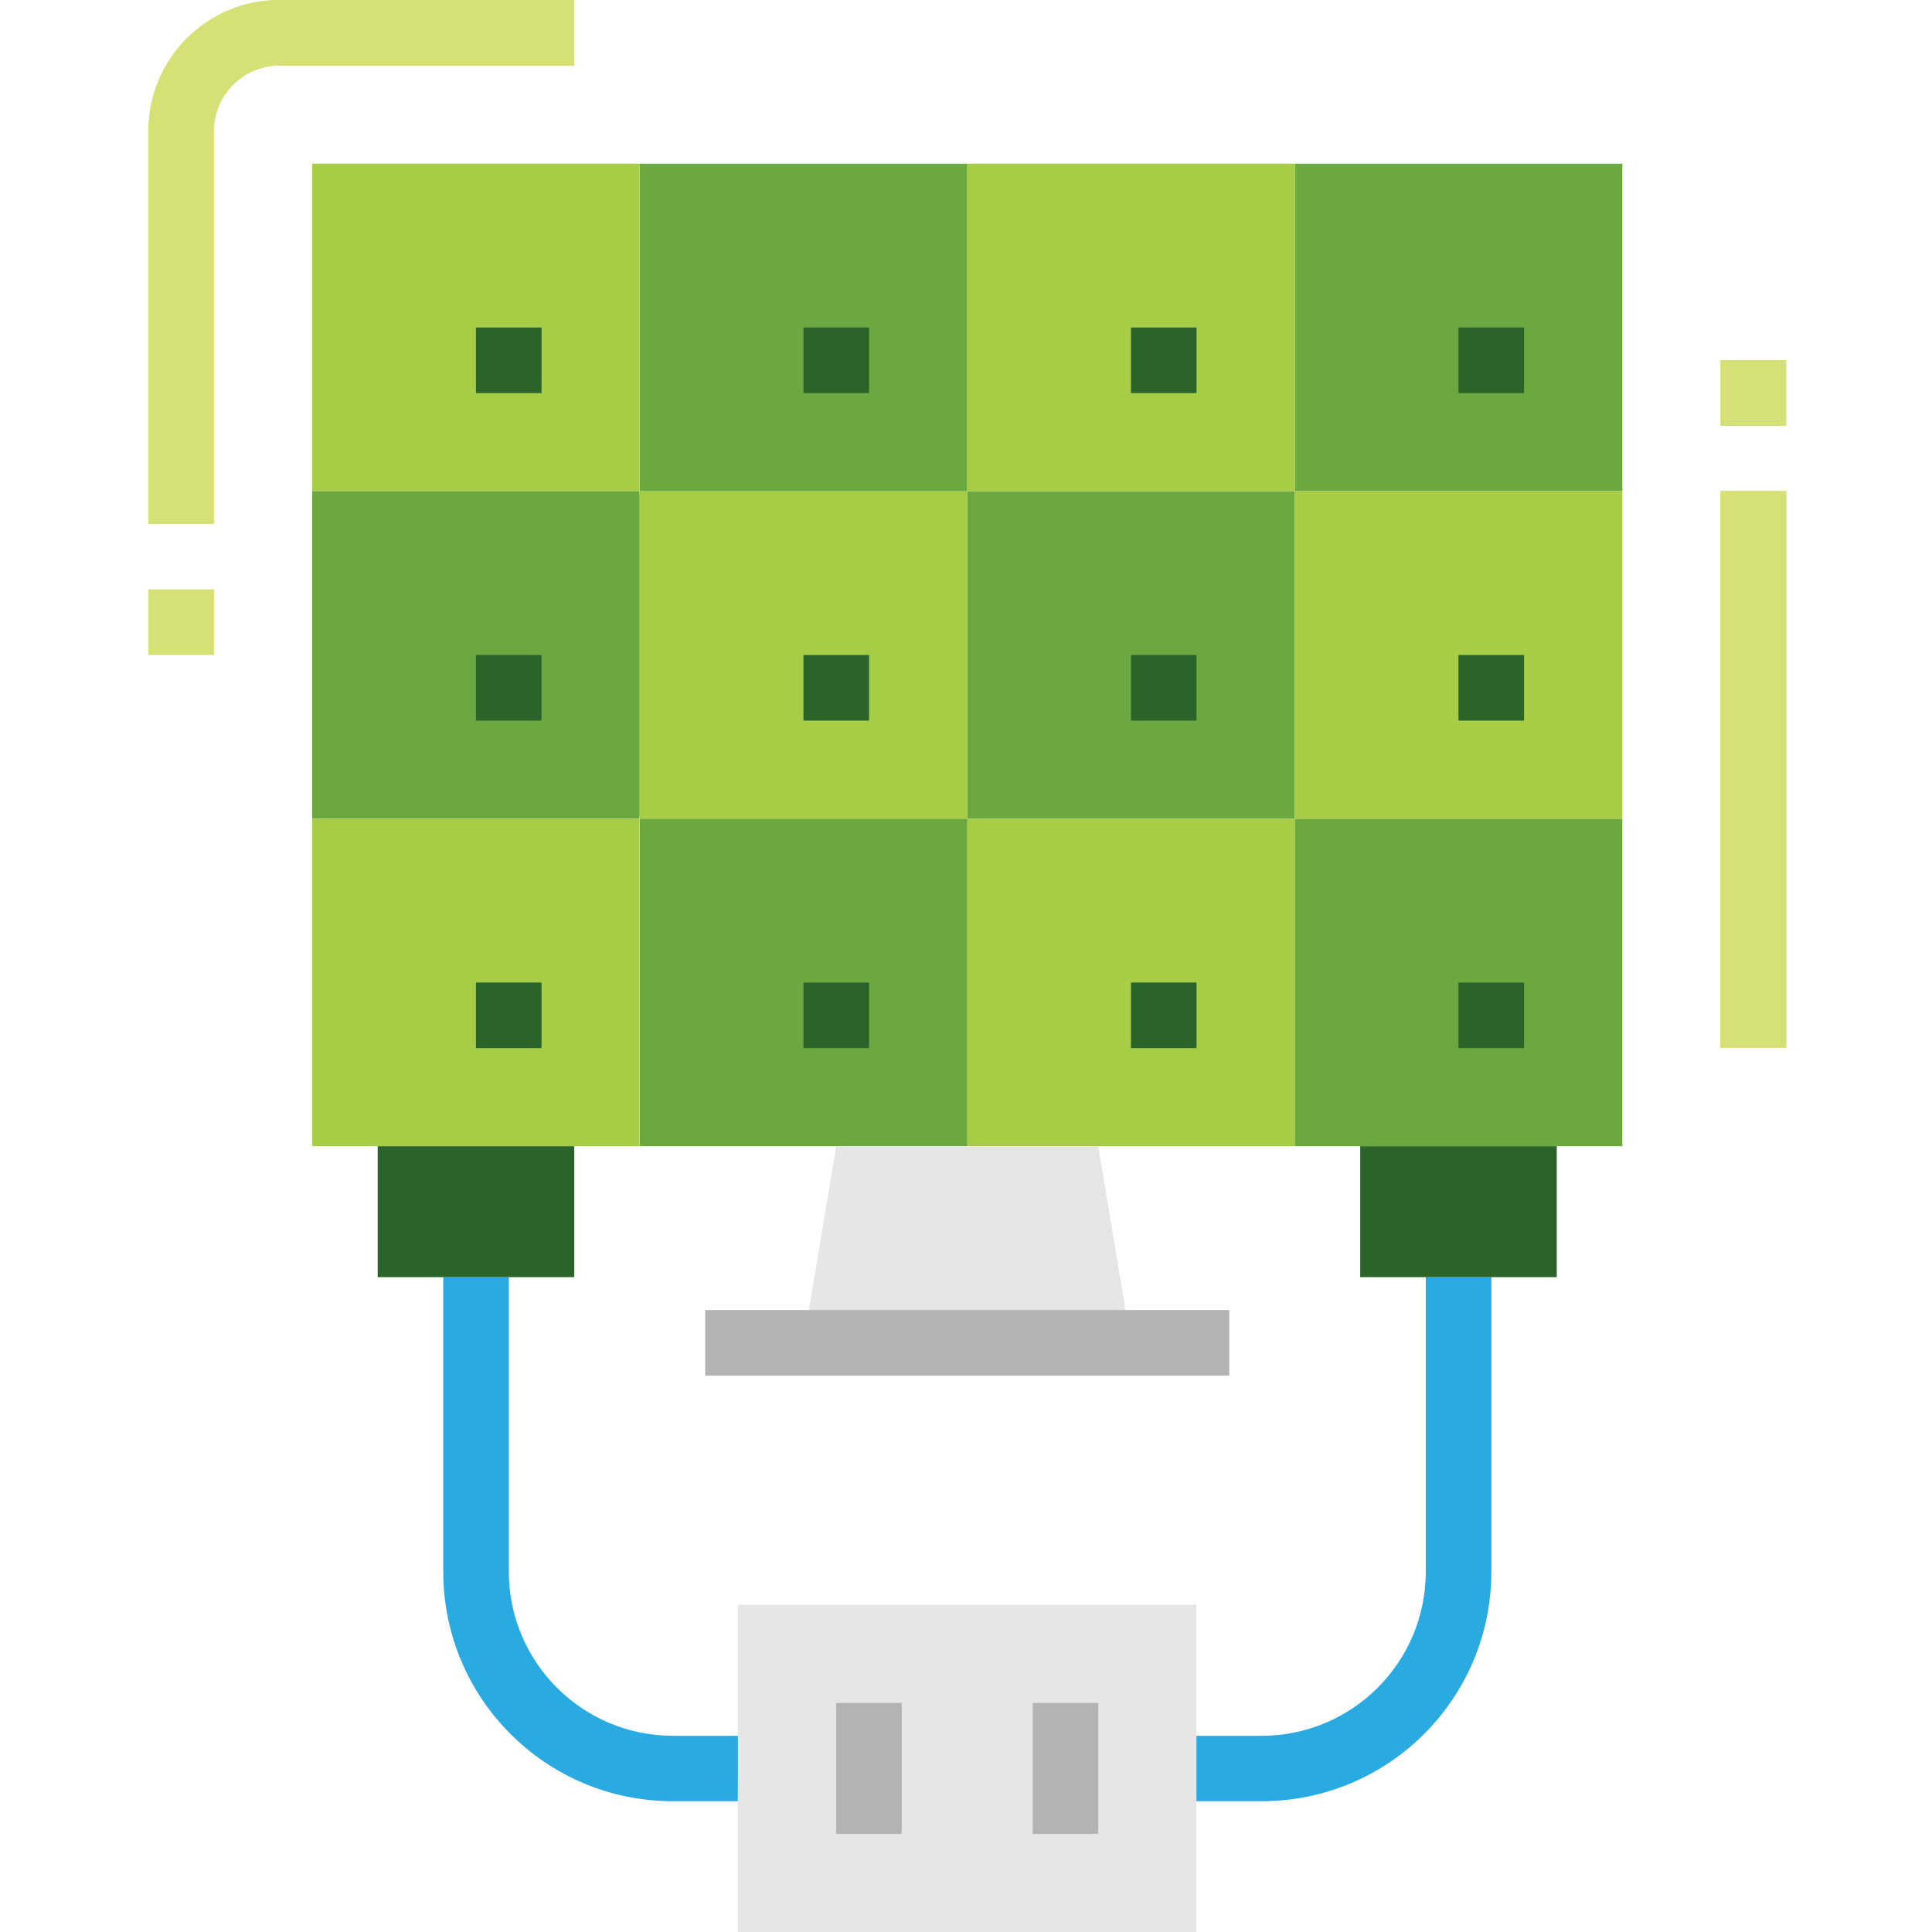 <svg height="1116pt" viewBox="-85 0 1116 1116.8" width="1116pt" xmlns="http://www.w3.org/2000/svg"><path d="m95.02 94.609h189.316v189.316h-189.316zm0 0" fill="#a7cc46"/><path d="m284.438 283.926h189.316v189.316h-189.316zm0 0" fill="#a7cc46"/><path d="m473.754 473.242h189.316v189.316h-189.316zm0 0" fill="#a7cc46"/><path d="m284.438 473.242h189.316v189.316h-189.316zm0 0" fill="#6ba840"/><path d="m473.754 283.926h189.316v189.316h-189.316zm0 0" fill="#6ba840"/><path d="m663.07 473.242h189.316v189.316h-189.316zm0 0" fill="#6ba840"/><path d="m663.07 94.609h189.316v189.316h-189.316zm0 0" fill="#6ba840"/><path d="m284.438 94.609h189.316v189.316h-189.316zm0 0" fill="#6ba840"/><path d="m95.02 283.926h189.316v189.316h-189.316zm0 0" fill="#6ba840"/><path d="m95.02 473.242h189.316v189.316h-189.316zm0 0" fill="#a7cc46"/><path d="m473.754 94.609h189.316v189.316h-189.316zm0 0" fill="#a7cc46"/><path d="m663.07 283.926h189.316v189.316h-189.316zm0 0" fill="#a7cc46"/><path d="m341.141 1041.195h-37.805c-73.203-.102-132.41-59.406-132.512-132.512v-170.418h37.906v170.418c.098 52.203 42.402 94.605 94.707 94.707h37.902zm0 0" fill="#29abe2"/><path d="m132.922 662.559h113.609v75.707h-113.609zm0 0" fill="#2a6429"/><path d="m644.07 1041.195h-37.906v-37.805h37.906c52.203-.102 94.605-42.402 94.707-94.707v-170.418h37.902v170.418c-.098 73.207-59.406 132.41-132.609 132.512zm0 0" fill="#29abe2"/><path d="m700.875 662.559h113.609v75.707h-113.609zm0 0" fill="#2a6429"/><path d="m341.141 927.582h265.023v189.32h-265.023zm0 0" fill="#e6e6e6"/><path d="m397.945 984.391h37.906v75.707h-37.906zm0 0" fill="#b3b3b3"/><path d="m511.555 984.391h37.906v75.707h-37.906zm0 0" fill="#b3b3b3"/><path d="m38.312 302.828h-37.902v-227.121c0-41.805 33.902-75.707 75.707-75.707h170.414v37.902h-170.414c-20.902 0-37.902 17.004-37.902 37.906v227.02zm0 0" fill="#d5e174"/><path d="m38.312 302.828h-37.902v-227.121c0-41.805 33.902-75.707 75.707-75.707h170.414v37.902h-170.414c-20.902 0-37.902 17.004-37.902 37.906v227.02zm0 0" fill="#d5e174"/><path d="m.41 340.73h37.902v37.906h-37.902zm0 0" fill="#d5e174"/><path d="m909.191 283.926h37.902v321.828h-37.902zm0 0" fill="#d5e174"/><path d="m909.191 283.926h37.902v321.828h-37.902zm0 0" fill="#d5e174"/><path d="m909.191 283.926h37.902v321.828h-37.902zm0 0" fill="#d5e174"/><path d="m909.191 283.926h37.902v321.828h-37.902zm0 0" fill="#d5e174"/><path d="m909.191 208.219h37.902v37.902h-37.902zm0 0" fill="#d5e174"/><path d="m909.191 208.219h37.902v37.902h-37.902zm0 0" fill="#d5e174"/><path d="m568.363 776.172-18.902-113.613h-151.516l-18.902 113.613zm0 0" fill="#e6e6e6"/><g fill="#2a6429"><path d="m379.043 567.953h37.906v37.902h-37.906zm0 0"/><path d="m568.363 567.953h37.902v37.902h-37.902zm0 0"/><path d="m189.727 567.953h37.906v37.902h-37.906zm0 0"/><path d="m757.68 567.953h37.902v37.902h-37.902zm0 0"/><path d="m379.043 378.637h37.906v37.902h-37.906zm0 0"/><path d="m568.363 378.637h37.902v37.902h-37.902zm0 0"/><path d="m189.727 378.637h37.906v37.902h-37.906zm0 0"/><path d="m757.68 378.637h37.902v37.902h-37.902zm0 0"/><path d="m379.043 189.316h37.906v37.906h-37.906zm0 0"/><path d="m568.363 189.316h37.902v37.906h-37.902zm0 0"/><path d="m189.727 189.316h37.906v37.906h-37.906zm0 0"/><path d="m757.68 189.316h37.902v37.906h-37.902zm0 0"/></g><path d="m322.238 757.27h302.93v37.902h-302.93zm0 0" fill="#b3b3b3"/></svg>